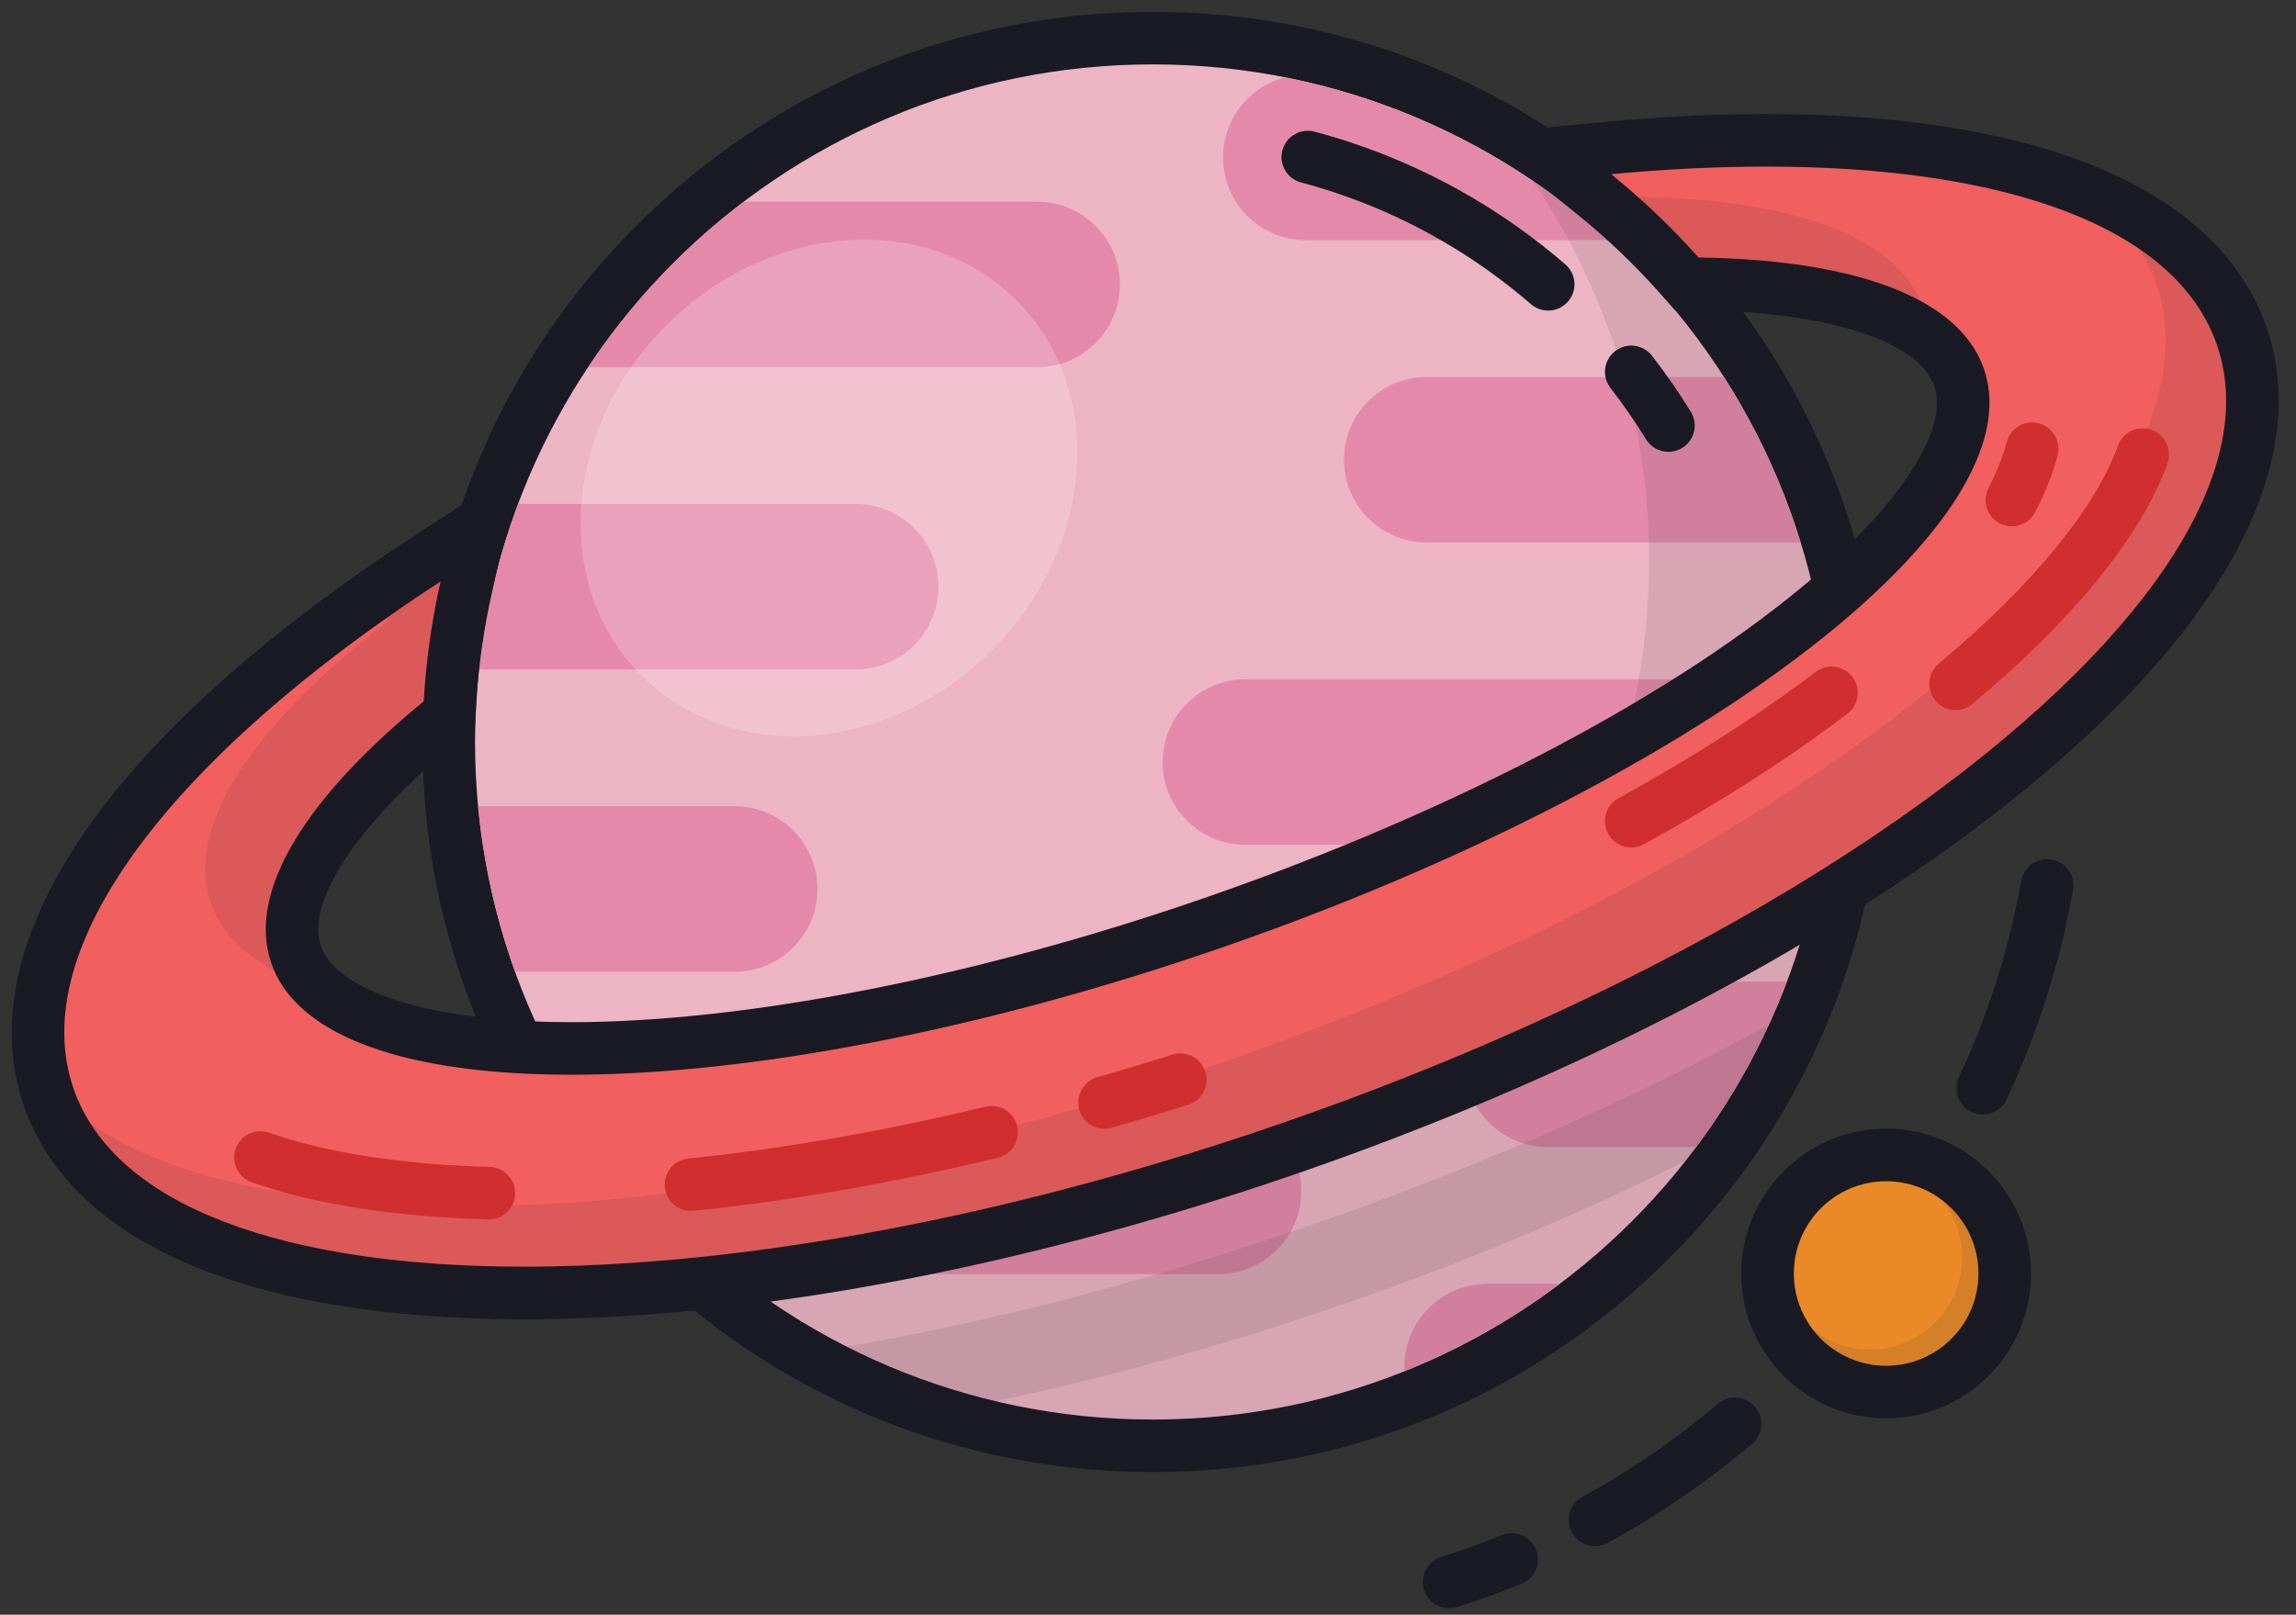 <?xml version="1.0" encoding="UTF-8" standalone="no"?>
<svg
   xmlns:dc="http://purl.org/dc/elements/1.1/"
   xmlns:cc="http://creativecommons.org/ns#"
   xmlns:rdf="http://www.w3.org/1999/02/22-rdf-syntax-ns#"
   xmlns:svg="http://www.w3.org/2000/svg"
   xmlns="http://www.w3.org/2000/svg"
   xmlns:xlink="http://www.w3.org/1999/xlink"
   xmlns:sodipodi="http://sodipodi.sourceforge.net/DTD/sodipodi-0.dtd"
   xmlns:inkscape="http://www.inkscape.org/namespaces/inkscape"
   version="1.1"
   id="Layer_1"
   x="0px"
   y="0px"
   viewBox="0 0 462 325"
   xml:space="preserve"
   sodipodi:docname="space-06.svg"
   width="462"
   height="325"
   inkscape:version="1.0.1 (3bc2e813f5, 2020-09-07)"><rect x="0" y="0" width="462" height="325" fill="#333333" stroke="none"/><defs
   id="defs137" /><sodipodi:namedview
   pagecolor="#ffffff"
   bordercolor="#666666"
   borderopacity="1"
   objecttolerance="10"
   gridtolerance="10"
   guidetolerance="10"
   inkscape:pageopacity="0"
   inkscape:pageshadow="2"
   inkscape:window-width="1920"
   inkscape:window-height="1009"
   id="namedview135"
   showgrid="false"
   inkscape:zoom="1.4277344"
   inkscape:cx="257.40082"
   inkscape:cy="256"
   inkscape:window-x="1920"
   inkscape:window-y="27"
   inkscape:window-maximized="1"
   inkscape:current-layer="Layer_1" />
<style
   type="text/css"
   id="style2">
	.st0{fill:#EDB4C4;}
	.st1{fill:#191A23;}
	.st2{fill:none;stroke:#191A23;stroke-width:10.578;stroke-linecap:round;stroke-miterlimit:10;}
	.st3{clip-path:url(#SVGID_2_);}
	.st4{fill:#E589AB;}
	.st5{opacity:0.1;}
	.st6{fill:#F25F5F;}
	.st7{fill:none;stroke:#D12F2F;stroke-width:10.578;stroke-linecap:round;stroke-miterlimit:10;}
	.st8{opacity:0.2;fill:#FFFFFF;}
	.st9{fill:#EA8928;}
</style>
<g
   id="g132"
   transform="translate(-20,-92)">
	<g
   id="g10">
		<circle
   class="st0"
   cx="251.97"
   cy="241.34"
   r="141.67"
   id="circle4" />
		<g
   id="g8">
			<path
   class="st1"
   d="m 251.97,104.96 c 75.32,0 136.38,61.06 136.38,136.38 0,75.32 -61.06,136.38 -136.38,136.38 -75.32,0 -136.38,-61.06 -136.38,-136.38 0,-75.32 61.06,-136.38 136.38,-136.38 m 0,-10.57 c -39.25,0 -76.16,15.29 -103.91,43.04 -27.76,27.76 -43.04,64.66 -43.04,103.91 0,39.25 15.29,76.16 43.04,103.91 27.76,27.76 64.66,43.04 103.91,43.04 39.25,0 76.16,-15.29 103.91,-43.04 27.76,-27.76 43.04,-64.66 43.04,-103.91 0,-39.25 -15.29,-76.16 -43.04,-103.91 C 328.12,109.67 291.22,94.39 251.97,94.39 Z"
   id="path6" />
		</g>
	</g>
	<path
   class="st2"
   d="m 431.92,270.22 c -2.56,14.31 -6.96,28 -12.93,40.81"
   id="path12" />
	<path
   class="st2"
   d="m 324.18,405.87 c -4.11,1.68 -8.31,3.2 -12.58,4.55"
   id="path14" />
	<path
   class="st2"
   d="m 369.11,378.58 c -8.68,7.36 -18.11,13.85 -28.17,19.33"
   id="path16" />
	<g
   id="g62">
		<defs
   id="defs19">
			<circle
   id="SVGID_1_"
   cx="251.97"
   cy="241.34"
   r="136.38" />
		</defs>
		<clipPath
   id="SVGID_2_">
			<use
   xlink:href="#SVGID_1_"
   style="overflow:visible"
   id="use21"
   x="0"
   y="0"
   width="100%"
   height="100%" />
		</clipPath>
		<g
   class="st3"
   clip-path="url(#SVGID_2_)"
   id="g60">
			<g
   id="g26">
				<path
   class="st4"
   d="M 228.69,165.9 H 83.58 v -33.3 h 145.11 c 9.2,0 16.65,7.45 16.65,16.65 v 0 c 0,9.19 -7.46,16.65 -16.65,16.65 z"
   id="path24" />
			</g>
			<g
   id="g30">
				<path
   class="st4"
   d="M 192.18,226.74 H 95.75 v -33.3 h 96.43 c 9.2,0 16.65,7.45 16.65,16.65 v 0 c 0,9.19 -7.45,16.65 -16.65,16.65 z"
   id="path28" />
			</g>
			<g
   id="g34">
				<path
   class="st4"
   d="M 167.84,287.58 H 71.41 v -33.3 h 96.43 c 9.2,0 16.65,7.45 16.65,16.65 v 0 c 0,9.2 -7.45,16.65 -16.65,16.65 z"
   id="path32" />
			</g>
			<g
   id="g38">
				<path
   class="st4"
   d="M 265.19,348.43 H 120.08 v -33.3 h 145.11 c 9.2,0 16.65,7.45 16.65,16.65 v 0 c 0,9.19 -7.45,16.65 -16.65,16.65 z"
   id="path36" />
			</g>
			<g
   id="g42">
				<path
   class="st4"
   d="m 307.09,201.19 h 84.26 v -33.3 h -84.26 c -9.2,0 -16.65,7.45 -16.65,16.65 v 0 c 0,9.19 7.46,16.65 16.65,16.65 z"
   id="path40" />
			</g>
			<g
   id="g46">
				<path
   class="st4"
   d="m 282.76,140.34 h 84.26 v -33.3 h -84.26 c -9.2,0 -16.65,7.45 -16.65,16.65 v 0 c 0,9.2 7.45,16.65 16.65,16.65 z"
   id="path44" />
			</g>
			<g
   id="g50">
				<path
   class="st4"
   d="M 270.59,262.03 H 415.7 v -33.3 H 270.59 c -9.2,0 -16.65,7.45 -16.65,16.65 v 0 c 0,9.19 7.45,16.65 16.65,16.65 z"
   id="path48" />
			</g>
			<g
   id="g54">
				<path
   class="st4"
   d="m 331.43,322.87 h 72.1 v -33.3 h -72.1 c -9.2,0 -16.65,7.45 -16.65,16.65 v 0 c 0,9.2 7.46,16.65 16.65,16.65 z"
   id="path52" />
			</g>
			<g
   id="g58">
				<path
   class="st4"
   d="m 319.26,383.71 h 72.1 v -33.3 h -72.1 c -9.2,0 -16.65,7.45 -16.65,16.65 v 0 c 0,9.2 7.46,16.65 16.65,16.65 z"
   id="path56" />
			</g>
		</g>
	</g>
	<g
   class="st5"
   id="g66">
		<path
   class="st1"
   d="m 328.41,128.39 c 14.79,21.8 23.43,48.11 23.43,76.44 0,75.32 -61.06,136.38 -136.38,136.38 -28.33,0 -54.64,-8.64 -76.44,-23.43 24.52,36.17 65.96,59.93 112.95,59.93 75.32,0 136.38,-61.06 136.38,-136.38 -0.01,-46.98 -23.77,-88.41 -59.94,-112.94 z"
   id="path64" />
	</g>
	<path
   class="st2"
   d="m 283.15,123.61 c 3.36,0.89 6.66,1.92 9.9,3.09 14.23,5.12 27.24,12.81 38.47,22.52"
   id="path68" />
	<path
   class="st2"
   d="m 348.24,166.85 c 2.68,3.46 5.18,7.06 7.48,10.8"
   id="path70" />
	<g
   id="g108">
		<g
   id="g80">
			<g
   id="g78">
				<path
   class="st6"
   d="m 125.46,352.24 c -52.87,0 -86.84,-13.98 -95.66,-39.37 -5.38,-15.49 -0.6,-34 13.81,-53.53 13.29,-18 34.78,-36.93 62.14,-54.75 l 10.91,-7.11 -2.86,12.7 c -1.74,7.71 -2.83,15.53 -3.26,23.25 l -0.13,2.33 -1.8,1.47 c -22.42,18.36 -33,35.46 -29.02,46.92 3.5,10.07 18.34,16.59 41.79,18.38 1.6,0.12 3.25,0.22 4.92,0.3 2.79,0.13 5.71,0.19 8.68,0.19 35.78,0 83.08,-9.3 129.78,-25.53 50.9,-17.68 96.08,-41.59 123.96,-65.61 1.29,-1.11 2.55,-2.23 3.76,-3.34 17.52,-16.05 25.23,-30.47 21.71,-40.61 -4.01,-11.55 -23.15,-18.42 -52.5,-18.84 l -2.33,-0.03 -1.55,-1.74 c -5.18,-5.83 -10.88,-11.27 -16.94,-16.17 l -10.11,-8.17 12.94,-1.2 c 11,-1.03 21.66,-1.54 31.68,-1.54 52.87,0 86.84,13.98 95.66,39.37 10.18,29.3 -15.47,67.42 -70.37,104.57 -1.64,1.11 -3.31,2.22 -5.01,3.33 -32.55,21.29 -72.39,40.4 -115.19,55.27 -43,14.93 -86.26,24.64 -125.13,28.08 -2,0.18 -3.99,0.34 -5.96,0.48 -8.22,0.6 -16.28,0.9 -23.92,0.9 z"
   id="path72" />
				<g
   id="g76">
					<path
   class="st1"
   d="m 375.39,125.53 c 48.08,0 82.41,12.05 90.67,35.82 9.57,27.56 -18.12,64.47 -68.33,98.45 -1.62,1.1 -3.27,2.19 -4.94,3.28 -31.09,20.33 -70.17,39.46 -114.03,54.7 -44.05,15.3 -86.74,24.53 -123.86,27.81 -1.98,0.17 -3.94,0.33 -5.88,0.47 -8.16,0.59 -16.02,0.89 -23.55,0.89 -48.08,0 -82.41,-12.05 -90.66,-35.81 -9.92,-28.55 20.16,-67.14 73.84,-102.11 -1.76,7.83 -2.93,15.88 -3.38,24.12 -23.72,19.42 -35.68,38.32 -30.67,52.75 4.42,12.74 21.38,20.01 46.38,21.91 1.66,0.13 3.35,0.23 5.08,0.31 2.88,0.13 5.86,0.2 8.92,0.2 35.21,0 82.12,-8.66 131.52,-25.82 53.43,-18.56 98.42,-43.11 125.68,-66.6 1.34,-1.15 2.63,-2.3 3.88,-3.45 18.66,-17.1 27.58,-33.43 23.13,-46.24 -5.05,-14.53 -26.42,-21.95 -57.42,-22.39 -5.39,-6.06 -11.26,-11.66 -17.57,-16.76 10.9,-1.03 21.33,-1.53 31.19,-1.53 m 0,-10.58 c -10.18,0 -21,0.53 -32.17,1.57 l -25.89,2.41 20.22,16.35 c 5.83,4.72 11.32,9.95 16.31,15.57 l 3.1,3.48 4.66,0.07 c 26.2,0.37 44.44,6.23 47.58,15.28 2.7,7.78 -4.88,20.86 -20.29,34.97 -1.17,1.07 -2.4,2.16 -3.64,3.24 -27.39,23.6 -71.95,47.15 -122.24,64.62 -46.17,16.04 -92.84,25.23 -128.05,25.23 -2.89,0 -5.73,-0.06 -8.44,-0.19 -1.61,-0.07 -3.21,-0.17 -4.76,-0.29 -20.61,-1.57 -34.51,-7.11 -37.19,-14.84 -3.12,-8.97 7.38,-24.72 27.38,-41.09 l 3.6,-2.95 0.26,-4.65 c 0.41,-7.42 1.47,-14.95 3.14,-22.37 l 5.72,-25.4 -21.82,14.21 c -27.88,18.16 -49.84,37.54 -63.5,56.04 -10.81,14.64 -22.11,36.65 -14.55,58.4 9.61,27.68 45.36,42.92 100.66,42.92 7.77,0 15.95,-0.31 24.31,-0.91 2,-0.15 4.04,-0.31 6.05,-0.49 39.29,-3.48 83,-13.28 126.4,-28.35 43.21,-15.01 83.45,-34.32 116.35,-55.84 1.71,-1.12 3.42,-2.25 5.08,-3.38 57.03,-38.6 83.42,-78.94 72.4,-110.68 -9.64,-27.69 -45.38,-42.93 -100.68,-42.93 z"
   id="path74" />
				</g>
			</g>
		</g>
		<g
   class="st5"
   id="g94">
			<g
   id="g84">
				<path
   class="st1"
   d="m 97.84,217.19 c -26.86,20.73 -40.76,41.17 -35.43,56.53 1.95,5.61 6.33,10.15 12.76,13.65 -0.21,-0.49 -0.42,-0.98 -0.59,-1.48 -5.34,-15.36 8.57,-35.8 35.43,-56.53 0.67,-8.09 2.01,-16.03 4,-23.78 -5.61,3.52 -10.96,7.09 -16.08,10.69 -0.02,0.31 -0.06,0.61 -0.09,0.92 z"
   id="path82" />
			</g>
			<g
   id="g88">
				<path
   class="st1"
   d="m 355.8,143.81 c 21.81,-0.3 39.37,2.61 50.64,8.75 -6.34,-14.44 -29.7,-21.37 -62.81,-20.92 -1.01,-1.08 -2.04,-2.15 -3.09,-3.2 -0.31,-0.31 -0.64,-0.61 -0.95,-0.92 -0.57,0.06 -1.12,0.11 -1.69,0.17 5.18,3.93 10.14,8.24 14.82,12.92 1.03,1.05 2.06,2.12 3.08,3.2 z"
   id="path86" />
			</g>
			<g
   id="g92">
				<path
   class="st1"
   d="m 466.06,161.35 c -2.65,-7.64 -8.02,-14.05 -15.64,-19.26 1.43,2.24 2.61,4.6 3.47,7.09 9.88,28.45 -19.95,66.87 -73.27,101.74 -31.09,20.33 -70.17,39.46 -114.03,54.7 -44.05,15.3 -86.74,24.53 -123.86,27.81 -46.22,4.09 -83.76,-1.06 -104.47,-15.21 14.79,23.21 58.96,32.48 116.64,27.38 37.11,-3.28 79.81,-12.51 123.86,-27.81 43.87,-15.24 82.94,-34.36 114.03,-54.7 53.32,-34.88 83.15,-73.3 73.27,-101.74 z"
   id="path90" />
			</g>
		</g>
		<path
   class="st7"
   d="m 257.5,309.32 c -5.1,1.61 -10.18,3.14 -15.24,4.58"
   id="path96" />
		<path
   class="st7"
   d="m 451.15,183.5 c -4.8,13.41 -17.83,29.58 -37.66,46.14"
   id="path98" />
		<path
   class="st7"
   d="m 118.38,332.15 c -18.51,-0.5 -34.15,-3.01 -45.97,-7.17"
   id="path100" />
		<path
   class="st7"
   d="m 219.53,319.89 c -20.96,5.04 -41.33,8.6 -60.5,10.56"
   id="path102" />
		<path
   class="st7"
   d="m 388.53,231.45 c -11.65,8.87 -25.24,17.57 -40.3,25.84"
   id="path104" />
		<path
   class="st7"
   d="m 428.9,182.32 c -0.85,3.22 -2.17,6.66 -4.08,10.33"
   id="path106" />
	</g>
	<g
   class="st5"
   id="g114">
		<g
   id="g112">
			<path
   class="st1"
   d="m 290.92,354.29 c 24.39,-8.47 47.31,-18.15 68.19,-28.57 6.62,-8.4 12.27,-17.59 16.8,-27.42 -26.43,14.48 -57.34,28.21 -91.09,39.94 -33.06,11.48 -65.18,19.76 -94.42,24.82 9.4,4.76 19.42,8.47 29.92,10.96 22.66,-4.77 46.42,-11.33 70.6,-19.73 z"
   id="path110" />
		</g>
	</g>
	
		<ellipse
   transform="matrix(0.707,-0.707,0.707,0.707,-79.773,187.826)"
   class="st8"
   cx="186.84"
   cy="190.21"
   rx="53.39"
   ry="46.31"
   id="ellipse116" />
	<g
   id="g130">
		<g
   id="g124">
			<path
   class="st9"
   d="m 399.53,372.18 c -13.15,0 -23.86,-10.7 -23.86,-23.86 0,-13.16 10.7,-23.86 23.86,-23.86 13.16,0 23.86,10.7 23.86,23.86 0,13.16 -10.71,23.86 -23.86,23.86 z"
   id="path118" />
			<g
   id="g122">
				<path
   class="st1"
   d="m 399.53,329.76 c 10.25,0 18.57,8.31 18.57,18.57 0,10.25 -8.31,18.57 -18.57,18.57 -10.25,0 -18.57,-8.31 -18.57,-18.57 0,-10.26 8.31,-18.57 18.57,-18.57 m 0,-10.58 c -16.07,0 -29.15,13.07 -29.15,29.15 0,16.08 13.07,29.15 29.15,29.15 16.08,0 29.15,-13.07 29.15,-29.15 0,-16.08 -13.08,-29.15 -29.15,-29.15 z"
   id="path120" />
			</g>
		</g>
		<g
   class="st5"
   id="g128">
			<path
   class="st1"
   d="m 410.91,333.68 c 2.45,3.15 3.92,7.09 3.92,11.38 0,10.25 -8.31,18.57 -18.57,18.57 -4.3,0 -8.24,-1.47 -11.38,-3.92 3.4,4.36 8.69,7.18 14.65,7.18 10.25,0 18.57,-8.31 18.57,-18.57 0,-5.96 -2.82,-11.25 -7.19,-14.64 z"
   id="path126" />
		</g>
	</g>
</g>
</svg>
